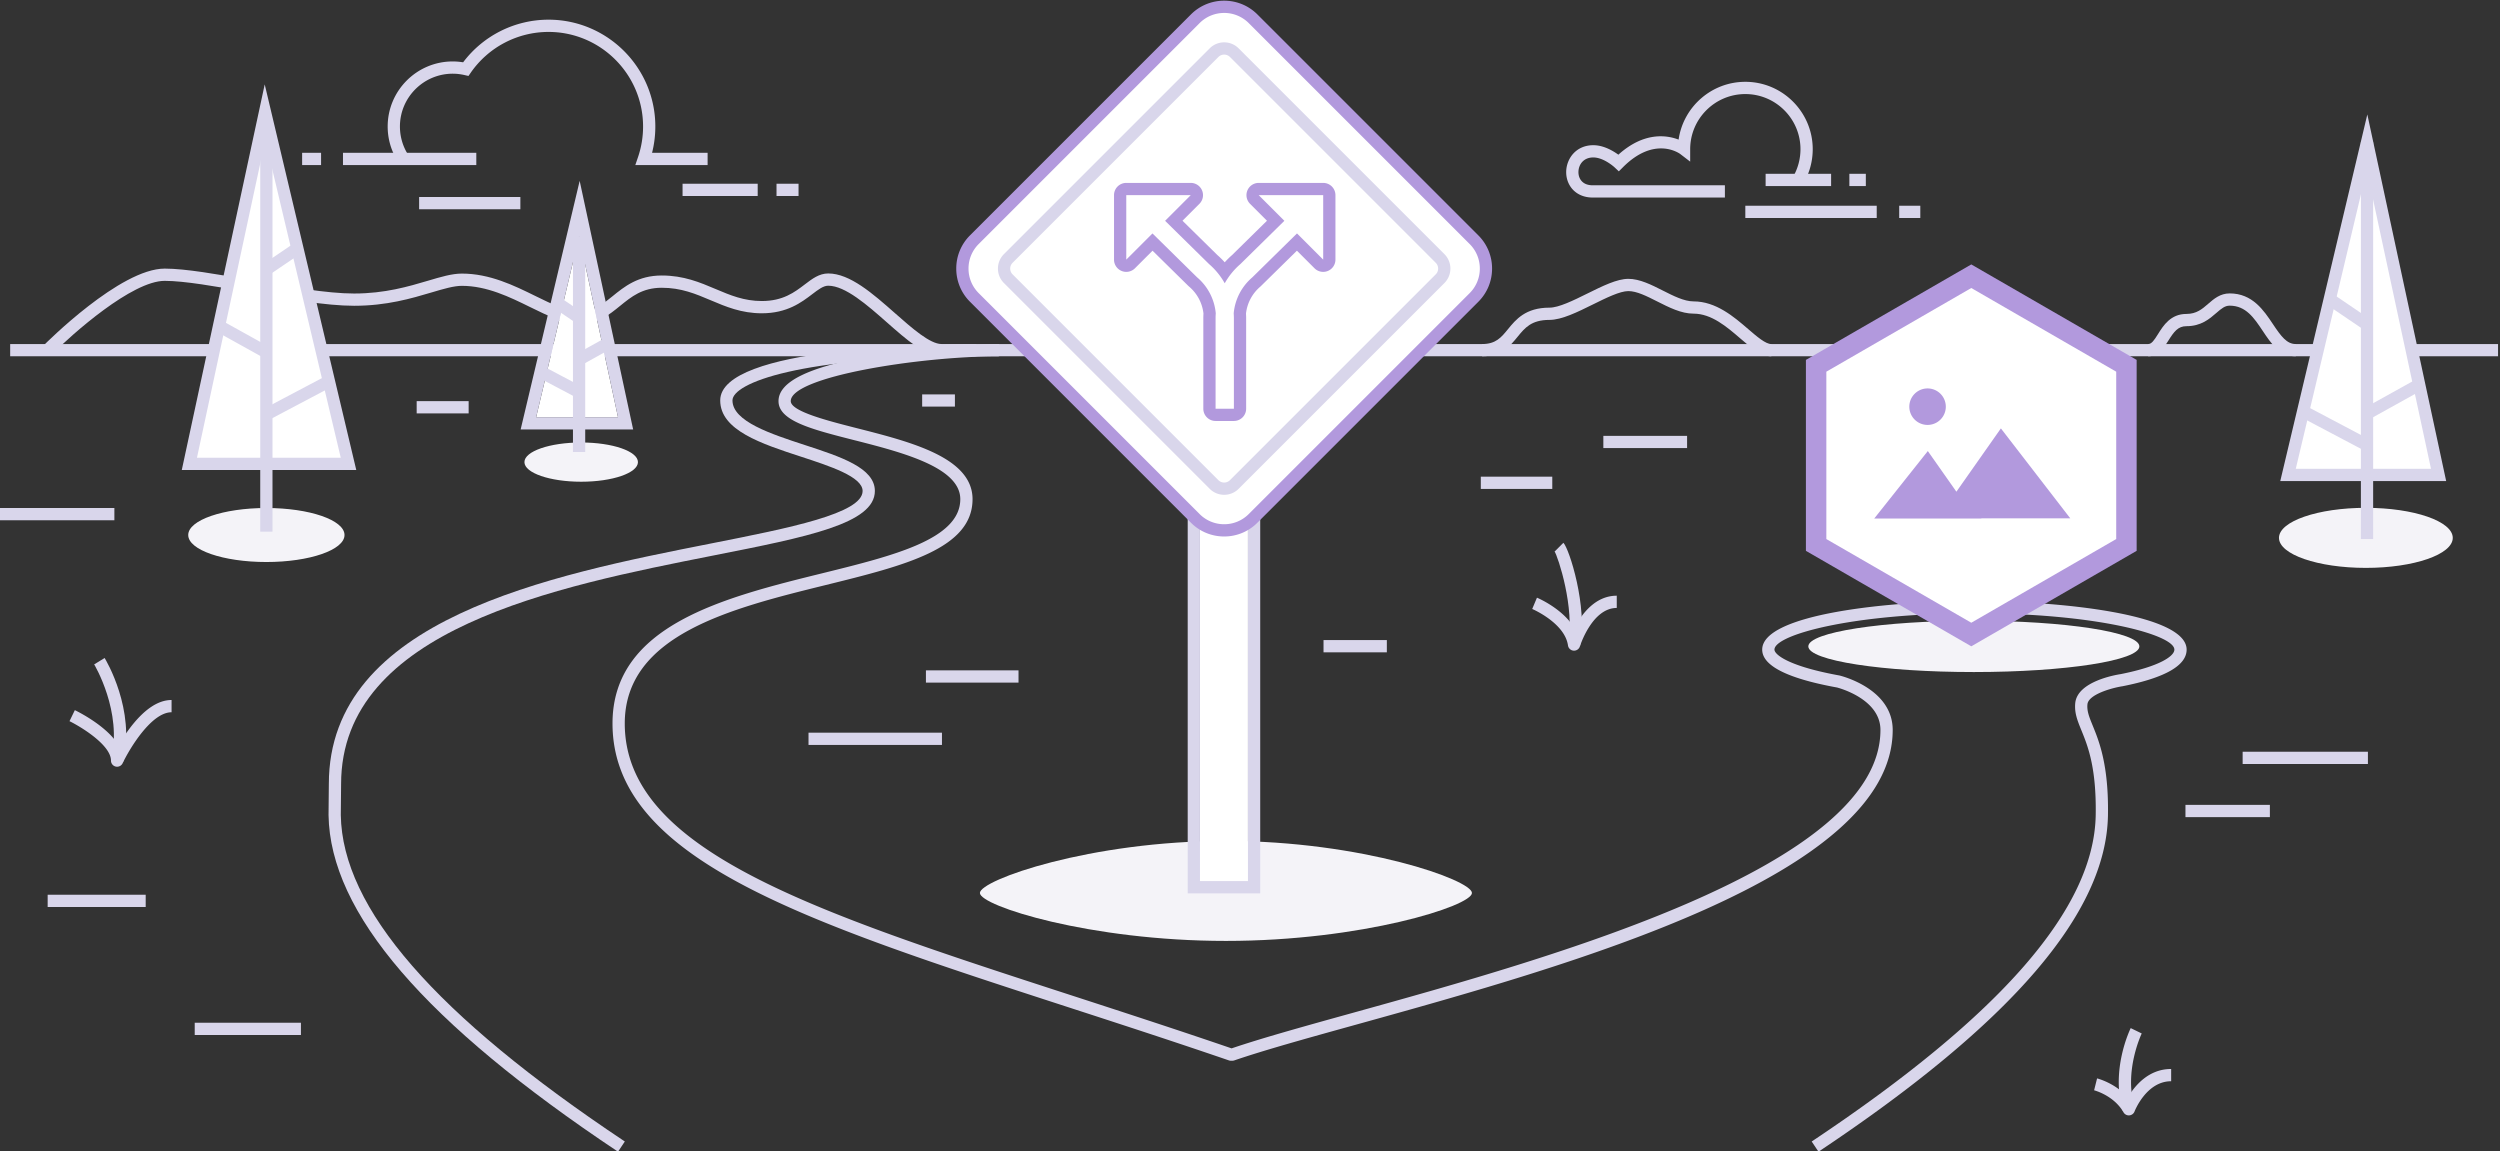 <svg xmlns="http://www.w3.org/2000/svg" width="736" height="339" viewBox="0 0 736 339">
    <rect x="0" y="0" width="736" height="339" fill="#333333" stroke="none"/>
    <g fill="none" fill-rule="evenodd">
        <path fill="#D9D6EB" d="M535.363 339.059l-2.001-3.002c55.822-37.196 83.173-68.642 83.615-96.136.226-14.021-2.342-20.328-4.22-24.932-1.157-2.845-2.073-5.091-1.808-7.962.595-6.45 12.038-8.362 13.341-8.559 11.673-2.318 15.845-5.342 15.845-7.22 0-4.362-22.932-10.699-58.867-10.699s-58.868 6.337-58.868 10.699c0 1.386 3.817 4.73 18.262 7.454l.845.154c.739.175 15.704 3.94 15.704 16.044 0 42.9-94.952 69.26-157.785 86.702-14.624 4.06-27.254 7.567-36.056 10.583a1.79 1.79 0 0 1-.585.097h-.402a1.79 1.79 0 0 1-.585-.097c-16.388-5.617-32.114-10.727-47.325-15.668-77.88-25.304-134.15-43.586-134.15-83.53 0-28.967 32.882-37.087 61.893-44.251 20.825-5.142 40.493-10 40.493-21.784 0-9.425-17.36-13.842-31.308-17.392-12.407-3.158-22.208-5.651-22.208-11.47 0-5.645 8.654-9.951 26.456-13.165 13.845-2.5 29.654-3.639 38.485-3.639v3.608c-23.66 0-61.333 6.038-61.333 13.195 0 3.015 10.805 5.764 19.49 7.975 15.949 4.058 34.026 8.658 34.026 20.888 0 14.61-20.035 19.557-43.236 25.286-27.725 6.847-59.15 14.607-59.15 40.75 0 37.321 55.225 55.264 131.657 80.097 15.106 4.91 30.72 9.982 46.997 15.556 8.882-3.021 21.406-6.498 35.875-10.514 58.026-16.11 155.143-43.07 155.143-83.227 0-9.298-12.715-12.486-12.845-12.516l-.755-.136c-14.078-2.653-21.21-6.353-21.21-11 0-10.497 37.36-14.307 62.475-14.307 25.113 0 62.475 3.81 62.475 14.307 0 4.668-6.336 8.293-18.832 10.774-3.323.507-10.103 2.46-10.37 5.336-.183 1.994.51 3.696 1.558 6.27 1.881 4.616 4.724 11.594 4.486 26.352-.463 28.768-28.34 61.176-85.222 99.079"/>
        <path fill="#F4F3F8" d="M433.342 262.89c0 3.811-32.428 14.116-72.43 14.116-40 0-72.429-10.305-72.429-14.116 0-3.812 32.429-15.319 72.429-15.319 40.002 0 72.43 11.507 72.43 15.319M722.094 158.346c0 4.883-11.453 8.84-25.581 8.84-14.13 0-25.583-3.957-25.583-8.84s11.453-8.84 25.583-8.84c14.128 0 25.58 3.957 25.58 8.84M629.83 190.297c0 4.171-21.817 7.552-48.73 7.552-26.913 0-48.73-3.38-48.73-7.552 0-4.169 21.817-7.55 48.73-7.55 26.913 0 48.73 3.381 48.73 7.55"/>
        <path fill="#D9D6EB" d="M181.942 339.059c-56.88-37.903-84.757-70.311-85.22-99.079l.089-9.19c0-48.557 65.136-61.429 112.695-70.826 22.857-4.517 44.447-8.784 44.447-15.417 0-4.178-9.612-7.317-18.091-10.087-11.717-3.826-23.833-7.783-23.833-16.581 0-15.793 62.806-16.593 75.396-16.593v3.608c-52.298 0-71.788 7.965-71.788 12.985 0 6.181 11.34 9.884 21.345 13.151 10.582 3.457 20.578 6.72 20.578 13.517 0 9.599-19.863 13.523-47.354 18.955-46.332 9.156-109.788 21.695-109.788 67.305l-.089 9.161c.443 27.447 27.793 58.893 83.615 96.089l-2.002 3.002z"/>
        <path fill="#F4F3F8" d="M101.424 157.507c0 4.391-10.3 7.95-23.006 7.95-12.705 0-23.005-3.559-23.005-7.95 0-4.39 10.3-7.95 23.005-7.95 12.706 0 23.006 3.56 23.006 7.95M187.812 136.045c0 3.19-7.482 5.775-16.711 5.775-9.23 0-16.71-2.586-16.71-5.775 0-3.19 7.48-5.775 16.71-5.775 9.229 0 16.711 2.585 16.711 5.775"/>
        <path fill="#FFF" d="M696.852 41.868l21.067 97.95h-44.325z"/>
        <path fill="#D9D6EB" d="M675.876 138.013h39.81l-18.921-87.97-20.889 87.97zm44.275 3.608h-48.839L696.94 33.694l23.212 107.927z"/>
        <path fill="#D9D6EB" d="M695.047 158.695h3.608V41.867h-3.608z"/>
        <path fill="#D9D6EB" d="M696.01 132.634l-17.8-9.401 1.686-3.19 17.797 9.401zM697.728 123.342l-1.752-3.155 15.35-8.525 1.752 3.154zM695.84 97.031l-10.977-7.444 2.025-2.986 10.976 7.445zM2.995 104.894h319.78v-3.608H2.996zM365.138 104.894h176.105v-3.608H365.138zM618.89 104.894h64.42v-3.608h-64.42zM710.02 104.894h25.403v-3.608H710.02zM34.475 225.723a1.804 1.804 0 0 1-1.804-1.804c0-4.63-9.044-10.066-12.212-11.605l1.574-3.247c1.16.562 9.494 4.744 12.85 10.318a55.03 55.03 0 0 1 3-4.554c4.283-5.806 8.532-8.75 12.627-8.75v3.607c-5.971 0-12.423 10.831-14.406 15.005a1.802 1.802 0 0 1-1.629 1.03"/>
        <path fill="#D9D6EB" d="M36.228 224.345l-3.505-.852c3.38-13.903-4.916-27.76-5-27.897l3.08-1.881c.376.615 9.167 15.248 5.425 30.63M277.203 104.894c-4.776 0-10.272-4.846-16.091-9.977-5.743-5.063-12.251-10.802-17.282-10.802-1.44 0-2.884 1.102-4.715 2.497-3.112 2.373-7.372 5.621-14.827 5.621-6.006 0-10.6-1.947-15.04-3.83-4.475-1.896-8.7-3.686-14.424-3.686-5.708 0-8.903 2.599-12.288 5.35-3.185 2.592-6.482 5.272-11.665 5.272-4.76 0-9.663-2.41-14.853-4.962-5.934-2.917-12.662-6.224-20.054-6.224-2.37 0-5.426.908-8.963 1.959-5.864 1.742-13.163 3.91-22.749 3.91-8.29 0-19.824-2.027-30.976-3.988-9.794-1.721-19.043-3.349-24.79-3.349-9.61 0-27.226 15.646-33.204 21.675l-2.563-2.54c.921-.928 22.692-22.742 35.767-22.742 6.061 0 15.463 1.653 25.415 3.403 11.001 1.934 22.377 3.934 30.351 3.934 9.062 0 16.082-2.086 21.72-3.76 3.808-1.132 7.096-2.11 9.992-2.11 8.23 0 15.359 3.504 21.646 6.595 4.803 2.362 9.34 4.592 13.261 4.592 3.901 0 6.445-2.069 9.39-4.463 3.55-2.888 7.573-6.16 14.563-6.16 6.456 0 11.222 2.019 15.832 3.973 4.298 1.822 8.358 3.543 13.632 3.543 6.236 0 9.639-2.594 12.64-4.881 2.182-1.665 4.244-3.236 6.902-3.236 6.393 0 13.142 5.949 19.668 11.703 5.06 4.462 10.293 9.075 13.705 9.075v3.608z"/>
        <path fill="#FFF" d="M170.483 69.589l11.45 53.228h-24.088z"/>
        <path fill="#D9D6EB" d="M170.657 53.239l-3.683 15.516-12.64 53.229-1.053 4.441h33.117l-.939-4.365-11.449-53.23-3.353-15.591zm-.174 16.35l11.449 53.228h-24.086l12.637-53.229z"/>
        <path fill="#D9D6EB" d="M168.68 133.076h3.608V69.587h-3.608z"/>
        <path fill="#D9D6EB" d="M169.641 117.028l-11.683-6.17 1.685-3.191 11.682 6.171zM171.36 107.395l-1.753-3.154 9.012-5.006 1.752 3.155zM169.471 95.02l-6.791-4.606 2.024-2.985 6.792 4.606z"/>
        <path fill="#FFF" d="M78.02 33.023L55.75 136.566h46.855z"/>
        <path fill="#D9D6EB" d="M57.983 134.762h42.34L78.106 41.198l-20.123 93.564zm46.904 3.608h-51.37L77.933 24.849l26.954 113.52z"/>
        <path fill="#D9D6EB" d="M76.614 156.522h3.608V35.428h-3.608z"/>
        <path fill="#D9D6EB" d="M78.862 123.796l-1.684-3.19 18.814-9.939 1.685 3.19zM77.144 105.075l-13.54-7.52 1.751-3.154 13.54 7.52zM79.032 81.081l-2.025-2.984 9.523-6.46 2.025 2.985zM521.484 104.894c-3.03 0-5.875-2.448-9.17-5.283-3.963-3.41-8.455-7.276-13.75-7.276-3.59 0-7.185-1.82-10.662-3.581-3.104-1.572-6.034-3.056-8.513-3.056-2.484 0-6.55 2.012-10.484 3.958-4.495 2.223-9.143 4.523-12.747 4.523-5.326 0-7.216 2.319-9.406 5.002-2.185 2.678-4.661 5.713-10.43 5.713v-3.608c4.056 0 5.635-1.936 7.635-4.386 2.3-2.82 5.162-6.329 12.2-6.329 2.76 0 7.025-2.11 11.149-4.149 4.502-2.227 8.755-4.332 12.083-4.332 3.34 0 6.798 1.751 10.142 3.444 3.1 1.571 6.305 3.193 9.033 3.193 6.634 0 11.884 4.519 16.104 8.15 2.635 2.267 5.126 4.41 6.816 4.41v3.607zM0 153.166h33.673v-3.608H0zM57.325 304.695h31.268v-3.608H57.325zM14.03 267.012h28.864v-3.608H14.03zM643.399 240.555h24.854v-3.608H643.4zM660.235 224.92h36.88v-3.607h-36.88zM389.647 192.05h18.64v-3.608h-18.64zM472.026 131.919h24.654v-3.608h-24.654zM435.948 143.945h21.045v-3.608h-21.045z"/>
        <path fill="#FFF" d="M353.268 259.396h14.13V132.22h-14.13z"/>
        <path fill="#D9D6EB" d="M371.007 128.612H349.66v134.392h21.347V128.612zm-17.739 130.784h14.13V132.22h-14.13v127.176z"/>
        <path fill="#FFF" d="M433.942 87.573l-65.044 65.042c-4.696 4.696-12.31 4.696-17.007 0l-65.042-65.042c-4.696-4.697-4.696-12.312 0-17.008L351.89 5.522c4.697-4.695 12.311-4.695 17.007 0l65.044 65.043c4.696 4.696 4.696 12.311 0 17.008"/>
        <path fill="#B299DD" d="M360.396 3.81c-2.62 0-5.237.995-7.23 2.988L288.126 71.84a10.16 10.16 0 0 0-2.994 7.229c0 2.73 1.063 5.297 2.994 7.228l65.042 65.042a10.155 10.155 0 0 0 7.229 2.994c2.73 0 5.296-1.063 7.227-2.994l65.044-65.042 1.275 1.276-1.275-1.276a10.156 10.156 0 0 0 2.993-7.228 10.16 10.16 0 0 0-2.993-7.229L367.623 6.798a10.195 10.195 0 0 0-7.227-2.989m0 154.132a13.736 13.736 0 0 1-9.78-4.051l-65.042-65.043a13.737 13.737 0 0 1-4.05-9.778 13.74 13.74 0 0 1 4.05-9.78l65.042-65.042c5.392-5.391 14.164-5.394 19.558 0l65.043 65.042a13.74 13.74 0 0 1 4.05 9.78c0 3.693-1.437 7.168-4.05 9.778l-65.043 65.043a13.735 13.735 0 0 1-9.778 4.051"/>
        <path fill="#D9D6EB" d="M360.396 12.467c-1.54 0-3.08.587-4.253 1.76l-60.589 60.59a6.012 6.012 0 0 0 0 8.504l60.59 60.59a5.995 5.995 0 0 0 4.252 1.76 5.994 5.994 0 0 0 4.25-1.76l60.591-60.59a6.014 6.014 0 0 0 0-8.503l-60.59-60.59a5.994 5.994 0 0 0-4.251-1.761m-.002 3.608c.644 0 1.248.25 1.702.703l60.589 60.59a2.407 2.407 0 0 1 0 3.401l-60.589 60.59a2.39 2.39 0 0 1-1.702.704 2.39 2.39 0 0 1-1.7-.705L298.105 80.77a2.41 2.41 0 0 1 0-3.4l60.589-60.59a2.395 2.395 0 0 1 1.7-.704"/>
        <path fill="#B299DD" d="M389.547 53.847h-18.98a3.607 3.607 0 0 0-2.55 6.159l4.979 4.98-10.277 10.108a24.716 24.716 0 0 0-2.158 2.13 24.535 24.535 0 0 0-2.158-2.13l-10.276-10.108 4.979-4.98a3.606 3.606 0 0 0-2.551-6.159h-18.98a3.608 3.608 0 0 0-3.608 3.608v18.98a3.609 3.609 0 0 0 6.16 2.55l5.182-5.18 10.49 10.32c.03.03.062.06.093.088l.135.123.091.08a12.135 12.135 0 0 1 4.183 7.89c-.029.508-.043.956-.043 1.388v26.631a3.608 3.608 0 0 0 3.608 3.608h5.391a3.608 3.608 0 0 0 3.608-3.608v-26.63c0-.433-.015-.88-.044-1.388a12.135 12.135 0 0 1 4.183-7.89c.064-.054.125-.11.183-.17l10.626-10.444 5.182 5.182a3.61 3.61 0 0 0 6.16-2.55v-18.98a3.608 3.608 0 0 0-3.608-3.608m0 3.608v18.98l-7.712-7.713-13.176 12.954a15.784 15.784 0 0 0-5.457 10.562c.032.484.055.97.055 1.456v26.631h-5.391v-26.63c0-.488.022-.973.055-1.457a15.784 15.784 0 0 0-5.458-10.562l-.133-.123-13.042-12.83-7.713 7.712v-18.98h18.98l-7.551 7.551 12.948 12.738a21.086 21.086 0 0 1 4.609 5.651 21.131 21.131 0 0 1 4.608-5.65l12.95-12.739-7.551-7.551h18.98"/>
        <path fill="#D9D6EB" d="M272.593 200.96h27.258v-3.608h-27.258zM238.027 219.31h39.285V215.7h-39.285z"/>
        <path fill="#FFF" d="M580.346 186.804l-45.677-26.371v-52.745l45.677-26.37 45.676 26.37v52.745z"/>
        <path fill="#B299DD" d="M537.676 158.696l42.67 24.636 42.67-24.636v-49.272l-42.67-24.635-42.67 24.635v49.272zm42.67 31.579l-48.684-28.107v-56.215l48.684-28.107 48.684 28.107v56.215l-48.684 28.107z"/>
        <path fill="#B299DD" d="M609.492 152.604l-20.43-26.483-13.1 18.636-8.413-11.967-15.781 19.87h31.563l-.038-.056zM572.847 119.726a5.372 5.372 0 1 1-10.744 0 5.372 5.372 0 0 1 10.744 0"/>
        <path fill="#D9D6EB" d="M208.32 48.591h-21.285l.812-2.384a27.796 27.796 0 0 0 1.473-8.965c0-15.352-12.49-27.841-27.842-27.841a27.876 27.876 0 0 0-22.866 11.965l-.694.996-1.185-.268a15.678 15.678 0 0 0-3.448-.397c-8.572 0-15.545 6.974-15.545 15.545 0 3.057.886 6.013 2.56 8.55l-3.01 1.989a19.077 19.077 0 0 1-3.157-10.539c0-10.56 8.591-19.152 19.152-19.152 1.006 0 2.032.085 3.06.255a31.484 31.484 0 0 1 25.133-12.552c17.342 0 31.45 14.108 31.45 31.45 0 2.628-.321 5.222-.96 7.74h16.352v3.608z"/>
        <path fill="#D9D6EB" d="M100.973 48.59h39.252v-3.608h-39.252zM88.947 48.59h5.578v-3.608h-5.578zM123.388 61.602h29.808v-3.608h-29.808zM200.946 57.698h22.12v-3.607h-22.12zM228.606 57.698h6.486v-3.607h-6.486zM507.811 58.158h-38.884c-3.042 0-4.872-1.265-5.87-2.327-1.271-1.351-1.972-3.18-1.972-5.15 0-3.848 2.798-7.934 7.98-7.934 3.021 0 5.806 1.646 7.38 2.794 7.518-6.774 14.19-5.798 17.737-4.443 1.377-9.606 9.66-17.013 19.642-17.013 10.941 0 19.843 8.901 19.843 19.843 0 3.495-.922 6.933-2.667 9.943l-3.121-1.81a16.236 16.236 0 0 0 2.18-8.133c0-8.952-7.283-16.235-16.235-16.235-8.952 0-16.235 7.283-16.235 16.235v3.658l-2.902-2.227c-.295-.22-7.562-5.454-16.868 3.853l-1.237 1.236-1.274-1.197c-.029-.027-3.146-2.896-6.243-2.896-3.004 0-4.373 2.241-4.373 4.326 0 1.047.353 1.998.993 2.678.743.791 1.834 1.192 3.242 1.192h38.884v3.607z"/>
        <path fill="#D9D6EB" d="M519.799 54.77h19.28v-3.608H519.8zM544.452 54.77h4.85v-3.608h-4.85zM513.824 64.172h38.685v-3.608h-38.685zM559.123 64.172h6.213v-3.608h-6.213zM626.726 328.373a1.805 1.805 0 0 1-1.567-.908c-2.845-4.983-8.597-6.47-8.655-6.484l.875-3.5c.252.062 5.324 1.375 9.06 5.607 1.95-3.33 6.017-8.38 12.75-8.38v3.608c-7.32 0-10.74 8.801-10.775 8.889a1.807 1.807 0 0 1-1.688 1.168"/>
        <path fill="#D9D6EB" d="M625.004 327.103c-3.703-11.961 2.03-23.927 2.277-24.43l3.243 1.58c-.054.112-5.346 11.211-2.075 21.783l-3.445 1.067zM463.4 191.558a1.803 1.803 0 0 1-1.787-1.548c-.944-6.606-10.435-10.687-10.53-10.728l1.397-3.326c.377.159 7.578 3.241 11.017 8.941 2.104-4.068 6.112-9.523 12.477-9.523v3.608c-7.268 0-10.816 11.191-10.85 11.303a1.806 1.806 0 0 1-1.724 1.273"/>
        <path fill="#D9D6EB" d="M465.168 190.108l-3.537-.707c2.049-10.252-2.926-25.542-4.03-27.179.038.057.078.095.11.126l2.55-2.552c1.735 1.736 7.187 18.907 4.907 30.312M122.667 121.697h15.303v-3.608h-15.303zM271.483 119.711h9.645v-3.608h-9.645zM675.87 104.894c-4.743 0-7.278-3.804-9.727-7.481-2.545-3.819-4.948-7.426-9.719-7.426-1.392 0-2.367.786-3.968 2.177-1.981 1.721-4.448 3.864-8.764 3.864-2.484 0-3.66 1.594-5.3 4.217-1.362 2.179-2.907 4.65-5.97 4.65v-3.609c1.013 0 1.766-1.122 2.91-2.953 1.56-2.496 3.696-5.912 8.36-5.912 2.968 0 4.635-1.448 6.398-2.98 1.652-1.435 3.525-3.062 6.334-3.062 6.701 0 10.04 5.009 12.72 9.034 2.437 3.654 4.104 5.873 6.725 5.873v3.608z"/>
    </g>
</svg>
